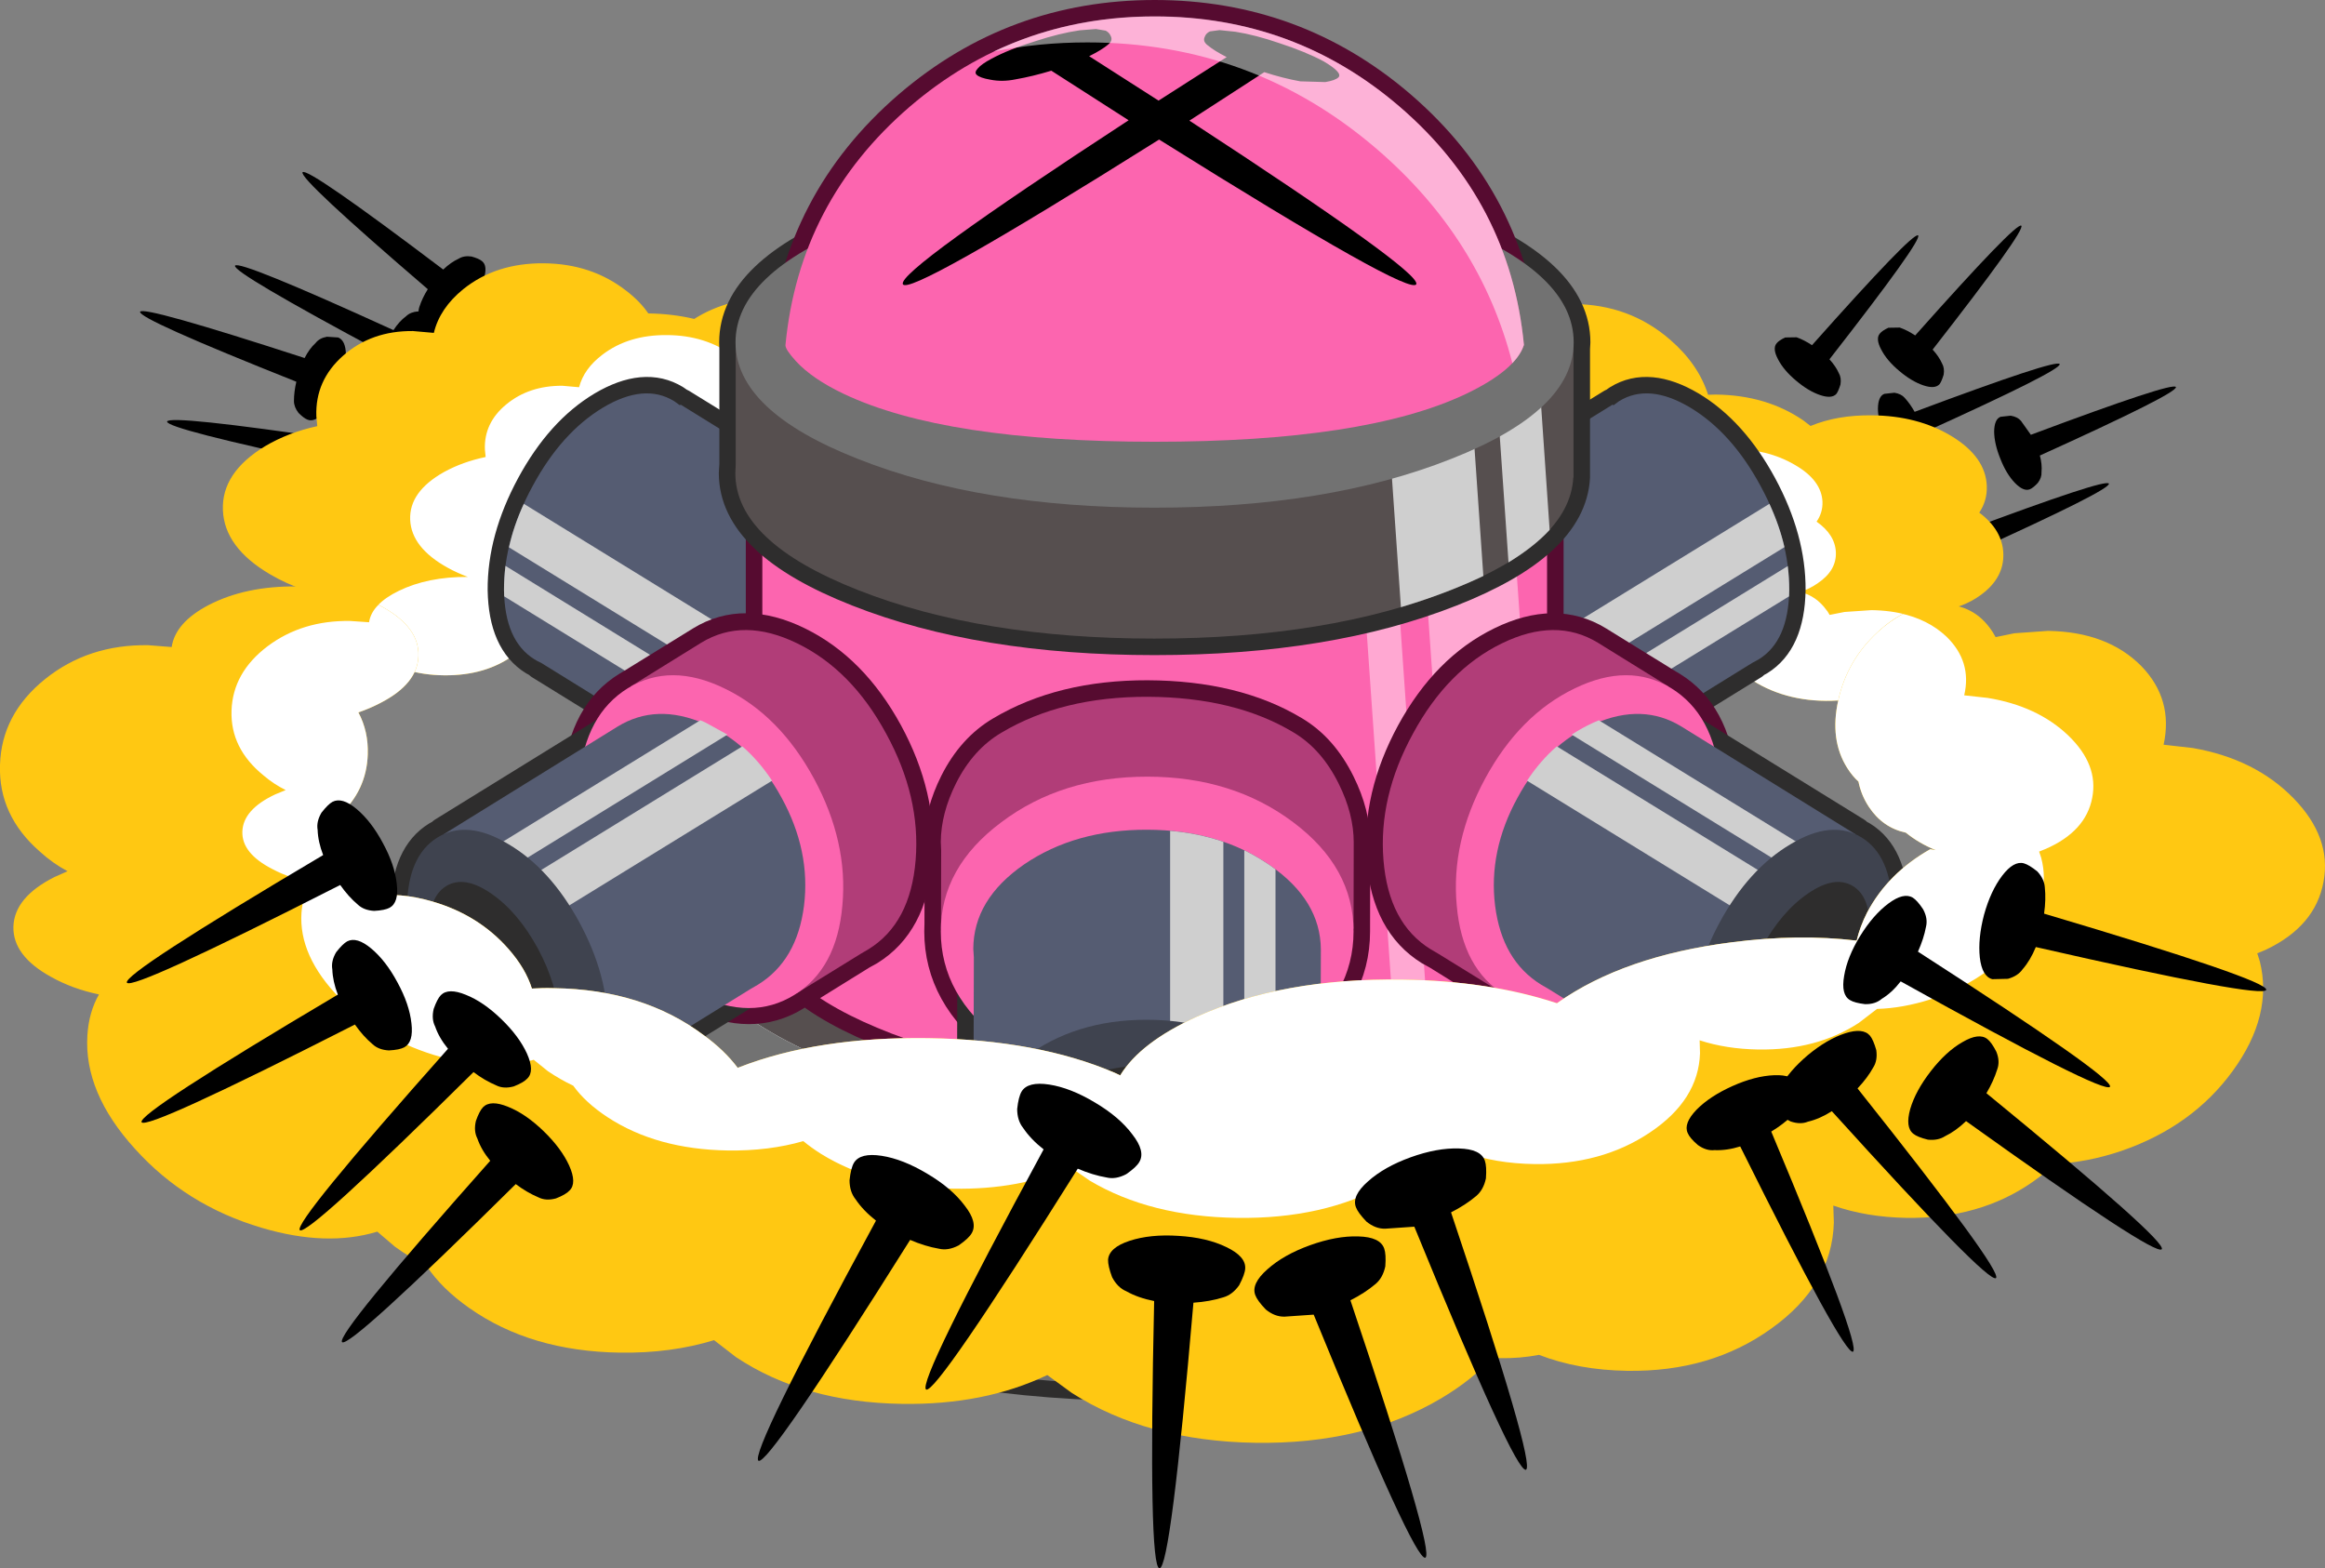 <?xml version="1.0" encoding="UTF-8" standalone="no"?>
<svg xmlns:xlink="http://www.w3.org/1999/xlink" height="427.1px" width="633.15px" xmlns="http://www.w3.org/2000/svg">
  <rect width="100%" height="100%" fill="#808080" stroke="none"/>
  <g transform="matrix(1.0, 0.0, 0.0, 1.0, 313.5, 190.75)">
    <path d="M-219.4 -75.7 Q-218.6 -77.1 -216.65 -77.85 L-213.55 -78.2 Q-211.55 -77.75 -210.75 -74.05 -210.05 -70.35 -210.95 -65.5 -211.9 -60.65 -213.9 -57.45 -215.95 -54.3 -218.05 -54.65 -219.1 -54.9 -220.8 -56.15 -222.3 -57.45 -222.55 -59.1 -223.0 -61.55 -222.85 -64.35 -268.2 -74.0 -268.0 -75.95 -267.5 -77.85 -221.7 -71.1 -220.85 -73.8 -219.4 -75.7" fill="#000000" fill-rule="evenodd" stroke="none"/>
    <path d="M187.25 -89.15 Q188.0 -87.85 187.7 -86.05 187.15 -84.25 186.6 -83.5 185.35 -82.1 182.2 -83.15 178.95 -84.25 175.6 -87.1 172.25 -89.9 170.7 -92.9 169.1 -95.9 170.35 -97.3 170.95 -98.05 172.65 -98.85 L175.75 -98.9 Q177.85 -98.15 179.95 -96.75 207.4 -127.6 208.85 -126.65 210.05 -125.4 184.7 -92.9 186.4 -91.05 187.25 -89.15" fill="#000000" fill-rule="evenodd" stroke="none"/>
    <path d="M215.35 -91.8 Q216.1 -90.5 215.8 -88.7 215.25 -86.9 214.7 -86.15 213.45 -84.75 210.3 -85.8 207.05 -86.9 203.7 -89.75 200.35 -92.55 198.8 -95.55 197.2 -98.55 198.45 -99.95 199.05 -100.7 200.75 -101.5 L203.85 -101.55 Q205.95 -100.8 208.05 -99.4 235.5 -130.25 236.95 -129.3 238.15 -128.05 212.8 -95.55 214.5 -93.7 215.35 -91.8" fill="#000000" fill-rule="evenodd" stroke="none"/>
    <path d="M210.8 -68.45 Q210.9 -66.95 209.8 -65.5 208.5 -64.1 207.6 -63.75 205.9 -63.1 203.55 -65.5 201.2 -67.95 199.6 -72.05 197.95 -76.1 197.9 -79.45 197.95 -82.85 199.65 -83.5 L202.4 -83.8 Q204.25 -83.5 205.2 -82.4 206.7 -80.75 207.9 -78.6 246.65 -93.1 247.4 -91.6 247.9 -89.95 210.35 -72.95 211.0 -70.55 210.8 -68.45" fill="#000000" fill-rule="evenodd" stroke="none"/>
    <path d="M224.2 -35.9 Q224.3 -34.4 223.2 -32.95 221.9 -31.55 221.0 -31.2 219.3 -30.55 216.95 -32.95 214.6 -35.4 213.0 -39.5 211.35 -43.55 211.3 -46.9 211.35 -50.3 213.05 -50.95 L215.8 -51.25 Q217.65 -50.95 218.6 -49.85 220.1 -48.2 221.3 -46.05 260.05 -60.55 260.8 -59.05 261.3 -57.4 223.75 -40.4 224.4 -38.0 224.2 -35.9" fill="#000000" fill-rule="evenodd" stroke="none"/>
    <path d="M242.45 -62.2 Q242.55 -60.7 241.45 -59.25 240.15 -57.85 239.25 -57.5 237.55 -56.85 235.2 -59.25 232.85 -61.7 231.25 -65.8 229.6 -69.85 229.55 -73.2 229.6 -76.6 231.3 -77.25 L234.05 -77.55 Q235.9 -77.25 236.85 -76.15 L239.55 -72.35 Q278.3 -86.85 279.05 -85.35 279.55 -83.7 242.0 -66.7 242.65 -64.3 242.45 -62.2" fill="#000000" fill-rule="evenodd" stroke="none"/>
    <path d="M-227.55 -97.35 Q-226.5 -98.7 -224.45 -99.05 L-221.4 -98.85 Q-219.4 -98.05 -219.3 -94.3 -219.2 -90.55 -220.9 -85.95 -222.6 -81.3 -225.2 -78.5 -227.75 -75.7 -229.7 -76.45 -230.7 -76.8 -232.2 -78.3 -233.45 -79.9 -233.45 -81.55 -233.45 -84.0 -232.8 -86.8 -275.9 -103.95 -275.35 -105.85 -274.55 -107.55 -230.55 -93.25 -229.25 -95.8 -227.55 -97.35" fill="#000000" fill-rule="evenodd" stroke="none"/>
    <path d="M-202.9 -104.65 Q-201.7 -105.8 -199.65 -105.95 L-196.6 -105.4 Q-194.75 -104.45 -195.05 -100.7 -195.4 -96.9 -197.65 -92.5 -199.85 -88.1 -202.7 -85.6 -205.55 -83.15 -207.4 -84.1 -208.35 -84.55 -209.7 -86.2 -210.75 -87.95 -210.5 -89.6 -210.25 -92.05 -209.3 -94.7 -250.2 -116.6 -249.5 -118.4 -248.45 -120.05 -206.35 -100.85 -204.8 -103.25 -202.9 -104.65" fill="#000000" fill-rule="evenodd" stroke="none"/>
    <path d="M-188.6 -120.3 Q-187.15 -121.2 -185.1 -120.9 -183.1 -120.35 -182.25 -119.65 -180.6 -118.35 -181.8 -114.7 -182.95 -111.1 -186.05 -107.35 -189.15 -103.55 -192.45 -101.7 -195.8 -99.85 -197.4 -101.2 -198.25 -101.9 -199.15 -103.75 -199.85 -105.7 -199.25 -107.3 -198.5 -109.6 -197.0 -112.0 -232.2 -142.2 -231.1 -143.85 -229.7 -145.25 -192.8 -117.35 -190.7 -119.35 -188.6 -120.3" fill="#000000" fill-rule="evenodd" stroke="none"/>
    <path d="M115.0 -107.95 Q130.25 -107.85 141.3 -98.25 149.0 -91.6 151.65 -83.25 L153.75 -83.3 Q167.55 -83.15 177.6 -76.25 L179.55 -74.75 Q186.8 -77.75 196.2 -77.65 208.8 -77.55 218.0 -71.95 227.25 -66.3 227.55 -58.4 227.7 -54.45 225.5 -51.15 231.8 -46.45 232.05 -40.05 232.3 -33.4 225.95 -28.75 221.0 -25.1 214.15 -24.35 L214.2 -23.7 Q214.55 -13.7 205.7 -6.75 196.75 0.2 183.75 0.1 170.75 0.0 161.3 -7.15 151.85 -14.2 151.5 -24.2 151.2 -31.0 155.2 -36.45 141.6 -36.6 131.65 -43.5 L129.95 -44.7 Q124.15 -42.95 117.5 -43.0 102.3 -43.15 91.15 -52.8 80.1 -62.35 79.55 -75.75 79.05 -89.2 89.35 -98.7 99.8 -108.1 115.0 -107.95 M-187.35 -112.0 Q-178.45 -119.15 -165.45 -119.05 -152.45 -118.95 -143.0 -111.6 -139.25 -108.75 -136.95 -105.4 -130.3 -105.3 -124.45 -103.9 -115.0 -109.9 -101.55 -109.8 -87.5 -109.7 -77.35 -103.0 -67.2 -96.35 -66.85 -87.05 -66.45 -77.8 -76.1 -71.3 -85.75 -64.85 -99.8 -64.95 L-105.85 -65.35 -109.1 -62.95 Q-112.4 -60.7 -116.1 -59.2 L-116.05 -58.05 Q-115.55 -45.45 -127.45 -36.6 -139.25 -27.8 -156.55 -27.95 L-166.25 -28.8 -166.0 -26.4 Q-165.7 -18.2 -173.45 -12.45 -181.2 -6.75 -192.5 -6.85 -203.8 -6.95 -211.95 -12.8 -220.15 -18.65 -220.45 -26.85 L-220.45 -27.65 Q-231.35 -29.3 -239.95 -34.35 -252.4 -41.65 -252.8 -51.85 -253.2 -62.05 -241.3 -69.25 -234.95 -73.0 -227.1 -74.7 L-227.35 -77.4 Q-227.7 -87.15 -220.05 -93.9 -212.35 -100.7 -201.05 -100.6 L-195.35 -100.1 Q-193.75 -106.8 -187.35 -112.0" fill="#ffc812" fill-rule="evenodd" stroke="none"/>
    <path d="M157.7 -68.55 Q167.85 -68.5 175.2 -64.2 182.55 -60.0 182.8 -54.1 182.9 -51.15 181.2 -48.7 186.25 -45.15 186.45 -40.35 186.65 -35.4 181.55 -31.95 179.35 -30.4 176.75 -29.55 181.15 -28.45 183.9 -24.6 L184.15 -24.3 184.75 -23.3 188.8 -24.1 196.15 -24.6 Q206.95 -24.45 213.95 -19.5 212.65 -12.2 205.7 -6.75 196.75 0.2 183.75 0.1 170.75 0.0 161.3 -7.15 151.85 -14.2 151.5 -24.2 151.2 -31.0 155.2 -36.45 141.6 -36.6 131.65 -43.5 L129.95 -44.7 Q124.15 -42.95 117.5 -43.0 102.3 -43.15 91.15 -52.8 80.1 -62.35 79.55 -75.75 79.25 -83.4 82.5 -89.8 87.2 -91.2 92.7 -91.15 104.9 -91.05 113.8 -83.9 119.9 -78.95 122.1 -72.7 L123.7 -72.75 Q134.75 -72.65 142.85 -67.45 L144.45 -66.35 Q150.2 -68.6 157.7 -68.55 M-175.6 -80.65 Q-169.4 -85.75 -160.35 -85.7 L-155.8 -85.3 Q-154.5 -90.35 -149.4 -94.2 -142.3 -99.6 -131.85 -99.5 -121.45 -99.45 -113.85 -93.9 -110.9 -91.8 -109.1 -89.3 -103.75 -89.25 -99.1 -88.2 -91.5 -92.65 -80.75 -92.55 -73.35 -92.5 -67.3 -90.3 -66.9 -88.75 -66.85 -87.05 -66.45 -77.8 -76.1 -71.3 -85.75 -64.85 -99.8 -64.95 L-105.85 -65.35 -109.1 -62.95 Q-112.4 -60.7 -116.1 -59.2 L-116.05 -58.05 Q-115.55 -45.45 -127.45 -36.6 -139.25 -27.8 -156.55 -27.95 L-166.25 -28.8 -166.0 -26.4 Q-165.7 -18.2 -173.45 -12.45 -181.2 -6.75 -192.5 -6.85 -203.8 -6.95 -211.95 -12.8 -217.4 -16.7 -219.35 -21.65 L-218.15 -21.65 -213.0 -21.3 Q-212.2 -26.3 -204.9 -29.85 -197.0 -33.7 -186.1 -33.65 -188.95 -34.7 -191.5 -36.1 -201.5 -41.6 -201.8 -49.25 -202.1 -56.85 -192.6 -62.2 -187.5 -65.0 -181.25 -66.3 L-181.45 -68.3 Q-181.75 -75.6 -175.6 -80.65" fill="#ffffff" fill-rule="evenodd" stroke="none"/>
    <path d="M-167.9 -11.25 Q-175.95 -16.2 -176.2 -30.05 -176.3 -43.85 -168.45 -58.4 -160.55 -73.0 -149.25 -79.75 -137.9 -86.45 -129.85 -81.5 L-128.2 -80.35 -128.15 -80.45 -82.45 -52.25 -80.55 -51.15 Q-69.95 -44.6 -68.05 -29.7 -66.2 -14.7 -74.1 -0.25 -82.05 14.35 -95.25 19.95 -108.2 25.5 -118.8 19.15 L-166.25 -10.15 -166.15 -10.3 -167.9 -11.25" fill="#ffffff" fill-rule="evenodd" stroke="none"/>
    <path d="M-167.9 -11.25 Q-175.95 -16.2 -176.2 -30.05 -176.3 -43.85 -168.45 -58.4 -160.55 -73.0 -149.25 -79.75 -137.9 -86.45 -129.85 -81.5 L-128.2 -80.35 -128.15 -80.45 -82.45 -52.25 -80.55 -51.15 Q-69.95 -44.6 -68.05 -29.7 -66.2 -14.7 -74.1 -0.25 -82.05 14.35 -95.25 19.95 -108.2 25.5 -118.8 19.15 L-166.25 -10.15 -166.15 -10.3 -167.9 -11.25 Z" fill="none" stroke="#2e2d2d" stroke-linecap="round" stroke-linejoin="round" stroke-width="9.0"/>
    <path d="M-149.3 -79.75 Q-138.0 -86.5 -129.9 -81.5 L-128.3 -80.35 -128.2 -80.6 -82.6 -52.4 -80.7 -51.3 Q-70.05 -44.75 -68.15 -29.8 -66.3 -14.9 -74.25 -0.4 -82.15 14.2 -95.3 19.8 -108.35 25.45 -118.9 19.0 L-166.15 -10.25 Q-167.1 -10.65 -167.95 -11.2 -176.05 -16.2 -176.25 -30.05 -176.35 -43.85 -168.45 -58.4 -160.6 -72.95 -149.3 -79.75" fill="#555c72" fill-rule="evenodd" stroke="none"/>
    <path d="M-176.25 -30.05 Q-176.25 -33.3 -175.85 -36.65 L-92.25 14.8 Q-96.2 16.05 -100.75 16.6 L-102.8 16.8 -176.2 -28.35 -176.25 -30.05 M-170.85 -53.55 L-77.0 4.2 -78.55 6.4 Q-82.05 10.15 -86.75 12.5 L-174.9 -41.7 Q-173.6 -47.6 -170.85 -53.55" fill="#cfcfcf" fill-rule="evenodd" stroke="none"/>
    <path d="M165.4 -11.25 Q173.45 -16.2 173.7 -30.05 173.8 -43.85 165.95 -58.4 158.05 -73.0 146.75 -79.75 135.4 -86.45 127.35 -81.5 L125.7 -80.35 125.65 -80.45 79.95 -52.25 78.05 -51.15 Q67.45 -44.6 65.55 -29.7 63.7 -14.7 71.6 -0.25 79.55 14.35 92.75 19.95 105.7 25.5 116.3 19.15 L163.75 -10.15 163.65 -10.3 165.4 -11.25" fill="#ffffff" fill-rule="evenodd" stroke="none"/>
    <path d="M165.4 -11.25 Q173.45 -16.2 173.7 -30.05 173.8 -43.85 165.95 -58.4 158.05 -73.0 146.75 -79.75 135.4 -86.45 127.35 -81.5 L125.7 -80.35 125.65 -80.45 79.95 -52.25 78.05 -51.15 Q67.45 -44.6 65.55 -29.7 63.7 -14.7 71.6 -0.25 79.55 14.35 92.75 19.95 105.7 25.5 116.3 19.15 L163.75 -10.15 163.65 -10.3 165.4 -11.25 Z" fill="none" stroke="#2e2d2d" stroke-linecap="round" stroke-linejoin="round" stroke-width="9.0"/>
    <path d="M125.7 -80.6 L125.85 -80.35 127.4 -81.5 Q135.5 -86.5 146.8 -79.75 158.1 -72.95 165.95 -58.4 173.85 -43.85 173.75 -30.05 173.55 -16.2 165.45 -11.2 L163.7 -10.25 116.4 19.0 Q105.85 25.45 92.8 19.8 79.65 14.2 71.75 -0.4 63.8 -14.9 65.65 -29.8 67.55 -44.75 78.2 -51.3 L80.1 -52.4 125.7 -80.6" fill="#555c72" fill-rule="evenodd" stroke="none"/>
    <path d="M168.35 -53.55 Q171.1 -47.6 172.45 -41.75 L84.15 12.55 Q79.45 10.1 76.0 6.25 L74.5 4.15 168.35 -53.55 M173.75 -30.05 L173.7 -28.35 99.95 16.95 97.95 16.75 Q93.5 16.15 89.55 14.9 L173.35 -36.6 Q173.75 -33.3 173.75 -30.05" fill="#cfcfcf" fill-rule="evenodd" stroke="none"/>
    <path d="M132.65 51.2 L132.8 53.9 139.3 131.5 Q139.95 153.5 101.05 169.45 60.15 186.35 0.9 186.35 -58.35 186.35 -99.25 169.45 -139.4 153.0 -137.4 130.15 L-137.05 127.3 -130.75 52.75 -130.65 51.2 Q-128.6 26.6 -89.65 9.65 -51.55 -6.85 1.0 -6.85 53.45 -6.85 91.6 9.65 130.55 26.6 132.65 51.2" fill="#ffffff" fill-rule="evenodd" stroke="none"/>
    <path d="M132.65 51.2 L132.8 53.9 139.3 131.5 Q139.95 153.5 101.05 169.45 60.15 186.35 0.9 186.35 -58.35 186.35 -99.25 169.45 -139.4 153.0 -137.4 130.15 L-137.05 127.3 -130.75 52.75 -130.65 51.2 Q-128.6 26.6 -89.65 9.65 -51.55 -6.85 1.0 -6.85 53.45 -6.85 91.6 9.65 130.55 26.6 132.65 51.2 Z" fill="none" stroke="#2e2d2d" stroke-linecap="round" stroke-linejoin="round" stroke-width="9.0"/>
    <path d="M-130.75 52.75 L-130.65 51.2 Q-128.55 26.6 -89.6 9.65 -51.5 -6.85 1.0 -6.85 53.45 -6.85 91.65 9.65 130.6 26.6 132.65 51.2 L132.8 53.9 Q132.75 77.6 96.7 95.0 57.7 113.9 1.0 113.9 -55.75 113.9 -94.7 95.0 -131.65 77.2 -130.75 52.75" fill="#564f4f" fill-rule="evenodd" stroke="none"/>
    <path d="M132.8 53.9 L139.35 131.5 139.3 131.5 Q140.0 153.5 101.0 169.5 60.15 186.3 0.9 186.3 -58.35 186.3 -99.2 169.5 -139.35 153.0 -137.4 130.15 L-137.05 127.35 -130.75 52.75 Q-131.65 77.2 -94.7 95.0 -55.75 113.9 1.0 113.9 57.7 113.9 96.7 95.0 132.75 77.6 132.8 53.9" fill="#727272" fill-rule="evenodd" stroke="none"/>
    <path d="M107.8 58.35 Q106.9 76.35 76.5 89.1 45.2 102.3 0.9 102.3 -43.35 102.3 -74.7 89.1 -106.05 75.95 -106.05 57.25 L-105.9 54.9 -105.9 -66.45 107.8 -66.45 107.8 58.35" fill="#ffffff" fill-rule="evenodd" stroke="none"/>
    <path d="M107.8 58.35 Q106.9 76.35 76.5 89.1 45.2 102.3 0.9 102.3 -43.35 102.3 -74.7 89.1 -106.05 75.95 -106.05 57.25 L-105.9 54.9 -105.9 -66.45 107.8 -66.45 107.8 58.35 Z" fill="none" stroke="#560b30" stroke-linecap="round" stroke-linejoin="round" stroke-width="9.0"/>
    <path d="M107.8 58.35 Q106.9 76.35 76.5 89.1 45.2 102.3 0.9 102.3 -43.35 102.3 -74.7 89.1 -106.05 75.95 -106.05 57.25 L-105.9 54.9 -105.9 -66.45 107.8 -66.45 107.8 58.35" fill="#fc65af" fill-rule="evenodd" stroke="none"/>
    <path d="M64.65 -66.45 L75.5 89.45 66.45 92.85 55.35 -66.45 64.65 -66.45 M97.3 -66.45 L106.5 64.75 Q102.05 76.7 83.05 86.1 L72.4 -66.45 97.3 -66.45" fill="#ffa8d2" fill-rule="evenodd" stroke="none"/>
    <path d="M115.0 -95.8 L115.0 -60.8 Q114.0 -42.8 81.55 -30.05 48.15 -16.85 0.9 -16.85 -46.35 -16.85 -79.8 -30.05 -113.25 -43.2 -113.25 -61.9 L-113.1 -64.3 -113.1 -95.8 -113.15 -97.55 Q-113.15 -116.25 -79.75 -129.45 -46.3 -142.6 0.95 -142.6 48.2 -142.6 81.65 -129.45 115.1 -116.25 115.1 -97.55 L115.0 -95.8" fill="#ffffff" fill-rule="evenodd" stroke="none"/>
    <path d="M115.0 -95.8 L115.0 -60.8 Q114.0 -42.8 81.55 -30.05 48.15 -16.85 0.9 -16.85 -46.35 -16.85 -79.8 -30.05 -113.25 -43.2 -113.25 -61.9 L-113.1 -64.3 -113.1 -95.8 -113.15 -97.55 Q-113.15 -116.25 -79.75 -129.45 -46.3 -142.6 0.95 -142.6 48.2 -142.6 81.65 -129.45 115.1 -116.25 115.1 -97.55 L115.0 -95.8 Z" fill="none" stroke="#2e2d2d" stroke-linecap="round" stroke-linejoin="round" stroke-width="9.0"/>
    <path d="M114.95 -60.75 Q114.0 -42.8 81.55 -30.05 48.15 -16.85 0.85 -16.85 -46.35 -16.85 -79.8 -30.05 -113.25 -43.2 -113.25 -61.9 L-113.15 -64.25 -113.15 -97.4 115.0 -97.4 115.0 -60.75 114.95 -60.75" fill="#564f4f" fill-rule="evenodd" stroke="none"/>
    <path d="M105.0 -97.45 L108.5 -46.45 Q104.25 -41.85 97.3 -37.6 L93.15 -97.45 105.0 -97.45 M68.0 -25.4 L63.0 -97.45 86.05 -97.45 90.45 -33.9 Q86.35 -31.95 81.55 -30.05 75.05 -27.5 68.0 -25.4" fill="#cfcfcf" fill-rule="evenodd" stroke="none"/>
    <path d="M101.5 -96.8 Q99.25 -89.95 85.65 -83.45 58.2 -70.45 0.95 -70.45 -56.25 -70.45 -83.75 -83.5 -92.35 -87.6 -96.8 -92.45 -99.7 -95.65 -99.6 -96.8 -95.85 -135.8 -65.75 -161.7 -37.1 -186.25 0.95 -186.25 39.05 -186.25 67.65 -161.7 97.75 -135.8 101.5 -96.8" fill="#ffffff" fill-rule="evenodd" stroke="none"/>
    <path d="M101.5 -96.8 Q97.75 -135.8 67.65 -161.7 39.05 -186.25 0.95 -186.25 -37.1 -186.25 -65.75 -161.7 -95.85 -135.8 -99.6 -96.8 -99.7 -95.65 -96.8 -92.45 -92.35 -87.6 -83.75 -83.5 -56.25 -70.45 0.95 -70.45 58.2 -70.45 85.65 -83.45 99.25 -89.95 101.5 -96.8 Z" fill="none" stroke="#560b30" stroke-linecap="round" stroke-linejoin="round" stroke-width="9.0"/>
    <path d="M115.05 -97.55 Q115.05 -78.85 81.6 -65.75 48.15 -52.5 0.9 -52.5 -46.35 -52.5 -79.8 -65.75 -113.2 -78.85 -113.2 -97.55 -113.2 -116.25 -79.8 -129.5 -46.35 -142.6 0.9 -142.6 48.15 -142.6 81.6 -129.5 115.05 -116.25 115.05 -97.55" fill="#727272" fill-rule="evenodd" stroke="none"/>
    <path d="M101.5 -96.8 Q99.25 -89.95 85.65 -83.45 58.2 -70.45 0.95 -70.45 -56.25 -70.45 -83.75 -83.5 -92.35 -87.6 -96.8 -92.45 -99.7 -95.65 -99.6 -96.8 -95.85 -135.8 -65.75 -161.7 -37.1 -186.25 0.95 -186.25 39.05 -186.25 67.65 -161.7 97.75 -135.8 101.5 -96.8" fill="#fc65af" fill-rule="evenodd" stroke="none"/>
    <path d="M55.15 38.65 L55.1 62.15 55.1 62.9 Q55.1 80.35 38.65 92.75 22.15 105.05 -1.1 105.05 -24.35 105.05 -40.8 92.75 -57.3 80.35 -57.3 62.9 L-57.25 60.95 -57.2 40.85 -57.3 38.5 Q-57.25 30.75 -53.15 22.55 -48.5 13.3 -40.75 8.75 -24.3 -1.05 -1.0 -1.0 22.8 -0.9 38.75 8.7 46.4 13.25 51.05 22.65 55.15 30.9 55.15 38.65" fill="#ffffff" fill-rule="evenodd" stroke="none"/>
    <path d="M55.15 38.65 L55.1 62.15 55.1 62.9 Q55.1 80.35 38.65 92.75 22.15 105.05 -1.1 105.05 -24.35 105.05 -40.8 92.75 -57.3 80.35 -57.3 62.9 L-57.25 60.95 -57.2 40.85 -57.3 38.5 Q-57.25 30.75 -53.15 22.55 -48.5 13.3 -40.75 8.75 -24.3 -1.05 -1.0 -1.0 22.8 -0.9 38.75 8.7 46.4 13.25 51.05 22.65 55.15 30.9 55.15 38.65 Z" fill="none" stroke="#560b30" stroke-linecap="round" stroke-linejoin="round" stroke-width="9.0"/>
    <path d="M-57.3 38.5 Q-57.25 30.75 -53.15 22.55 -48.5 13.3 -40.75 8.75 -24.3 -1.05 -1.0 -1.0 22.8 -0.9 38.75 8.7 46.4 13.25 51.05 22.65 55.15 30.9 55.15 38.65 L55.1 62.15 -57.25 62.15 -57.2 40.85 -57.3 38.5" fill="#b13d78" fill-rule="evenodd" stroke="none"/>
    <path d="M46.2 67.8 L46.05 128.1 45.4 128.1 Q43.15 139.1 32.15 147.45 18.3 157.75 -1.3 157.75 -20.85 157.75 -34.65 147.45 -45.75 139.1 -48.0 128.1 L-48.45 128.1 -48.45 124.9 -48.55 122.35 -48.4 119.75 -48.3 69.95 -48.45 67.65 Q-48.4 54.15 -34.55 44.6 -20.65 35.15 -1.1 35.2 18.5 35.25 32.35 44.9 46.1 54.4 46.2 67.8" fill="#ffffff" fill-rule="evenodd" stroke="none"/>
    <path d="M46.2 67.8 L46.05 128.1 45.4 128.1 Q43.15 139.1 32.15 147.45 18.3 157.75 -1.3 157.75 -20.85 157.75 -34.65 147.45 -45.75 139.1 -48.0 128.1 L-48.45 128.1 -48.45 124.9 -48.55 122.35 -48.4 119.75 -48.3 69.95 -48.45 67.65 Q-48.4 54.15 -34.55 44.6 -20.65 35.15 -1.1 35.2 18.5 35.25 32.35 44.9 46.1 54.4 46.2 67.8 Z" fill="none" stroke="#2e2d2d" stroke-linecap="round" stroke-linejoin="round" stroke-width="9.0"/>
    <path d="M38.65 92.75 Q22.15 105.05 -1.1 105.05 -24.35 105.05 -40.8 92.75 -57.3 80.35 -57.3 62.9 -57.3 45.45 -40.8 33.15 -24.35 20.75 -1.1 20.75 22.15 20.75 38.65 33.15 55.1 45.45 55.1 62.9 55.1 80.35 38.65 92.75" fill="#fc65af" fill-rule="evenodd" stroke="none"/>
    <path d="M32.35 44.9 Q46.1 54.4 46.2 67.8 L46.05 128.1 -48.45 128.1 -48.3 69.95 -48.45 67.65 Q-48.4 54.15 -34.55 44.6 -20.65 35.15 -1.1 35.2 18.5 35.25 32.35 44.9" fill="#555c72" fill-rule="evenodd" stroke="none"/>
    <path d="M33.85 46.0 L33.85 121.7 25.35 121.7 25.35 40.8 Q29.0 42.6 32.35 44.9 L33.85 46.0 M19.65 38.5 L19.65 122.2 5.15 122.2 5.15 35.5 Q12.9 36.15 19.65 38.5" fill="#cfcfcf" fill-rule="evenodd" stroke="none"/>
    <path d="M-34.65 147.45 Q-48.55 137.0 -48.55 122.35 -48.55 107.7 -34.65 97.4 -20.85 86.95 -1.3 86.95 18.3 86.95 32.15 97.4 45.95 107.7 45.95 122.35 45.95 137.0 32.15 147.45 18.3 157.75 -1.3 157.75 -20.85 157.75 -34.65 147.45" fill="#3f434f" fill-rule="evenodd" stroke="none"/>
    <path d="M-25.3 141.65 Q-35.3 134.35 -35.3 124.1 -35.3 113.9 -25.3 106.7 -15.3 99.4 -1.15 99.4 13.0 99.4 23.0 106.7 33.0 113.9 33.0 124.1 33.0 134.35 23.0 141.65 13.0 148.85 -1.15 148.85 -15.3 148.85 -25.3 141.65" fill="#2e2d2d" fill-rule="evenodd" stroke="none"/>
    <path d="M96.7 95.0 L99.35 93.7 104.5 168.0 101.0 169.5 Q91.95 173.2 82.0 176.15 L76.9 103.0 Q87.3 99.5 96.7 95.0 M106.15 89.95 Q112.55 86.2 117.45 82.1 L122.75 158.1 Q117.8 161.55 111.4 164.75 L106.15 89.95" fill="#cfcfcf" fill-rule="evenodd" stroke="none"/>
    <path d="M140.3 -4.2 L141.55 -3.45 Q153.15 3.65 154.8 20.95 156.3 38.2 146.95 55.5 137.55 72.8 122.75 80.05 107.85 87.2 96.25 80.1 L95.6 79.6 95.55 79.65 78.05 68.8 76.05 67.7 Q64.55 60.6 63.15 43.4 61.8 26.2 71.2 8.9 80.65 -8.4 95.4 -15.6 110.1 -22.8 121.5 -15.8 L140.3 -4.2" fill="#ffffff" fill-rule="evenodd" stroke="none"/>
    <path d="M140.3 -4.2 L141.55 -3.45 Q153.15 3.65 154.8 20.95 156.3 38.2 146.95 55.5 137.55 72.8 122.75 80.05 107.85 87.2 96.25 80.1 L95.6 79.6 95.55 79.65 78.05 68.8 76.05 67.7 Q64.55 60.6 63.15 43.4 61.8 26.2 71.2 8.9 80.65 -8.4 95.4 -15.6 110.1 -22.8 121.5 -15.8 L140.3 -4.2 Z" fill="none" stroke="#560b30" stroke-linecap="round" stroke-linejoin="round" stroke-width="9.0"/>
    <path d="M76.1 67.75 Q64.65 60.7 63.25 43.45 61.85 26.25 71.3 9.0 80.7 -8.35 95.5 -15.55 110.15 -22.7 121.6 -15.75 L140.9 -3.8 95.65 79.75 78.15 68.95 76.1 67.75" fill="#b13d78" fill-rule="evenodd" stroke="none"/>
    <path d="M193.4 37.35 Q201.45 42.3 201.7 56.15 201.8 69.95 193.95 84.5 186.05 99.1 174.75 105.85 163.4 112.55 155.35 107.6 L153.7 106.45 153.65 106.55 107.95 78.35 106.05 77.25 Q95.45 70.7 93.55 55.8 91.7 40.8 99.6 26.35 107.55 11.75 120.75 6.15 133.7 0.6 144.3 6.95 L191.75 36.25 191.65 36.4 193.4 37.35" fill="#ffffff" fill-rule="evenodd" stroke="none"/>
    <path d="M193.4 37.35 Q201.45 42.3 201.7 56.15 201.8 69.95 193.95 84.5 186.05 99.1 174.75 105.85 163.4 112.55 155.35 107.6 L153.7 106.45 153.65 106.55 107.95 78.35 106.05 77.25 Q95.45 70.7 93.55 55.8 91.7 40.8 99.6 26.35 107.55 11.75 120.75 6.15 133.7 0.6 144.3 6.95 L191.75 36.25 191.65 36.4 193.4 37.35 Z" fill="none" stroke="#2e2d2d" stroke-linecap="round" stroke-linejoin="round" stroke-width="9.0"/>
    <path d="M96.3 80.2 Q84.7 73.1 83.2 55.8 81.6 38.55 90.95 21.25 100.35 3.95 115.25 -3.25 130.0 -10.45 141.6 -3.35 153.2 3.8 154.85 21.1 156.35 38.35 146.95 55.65 137.6 72.95 122.8 80.15 107.9 87.35 96.3 80.2" fill="#fc65af" fill-rule="evenodd" stroke="none"/>
    <path d="M106.2 77.4 Q95.55 70.85 93.65 55.9 91.8 41.0 99.75 26.5 107.65 11.9 120.8 6.3 133.85 0.65 144.4 7.1 L191.8 36.45 153.7 106.7 108.1 78.5 106.2 77.4" fill="#555c72" fill-rule="evenodd" stroke="none"/>
    <path d="M167.15 61.7 L102.35 21.85 Q105.95 16.4 110.45 12.5 L173.0 50.95 167.15 61.7 M174.95 46.5 L114.5 9.3 Q117.4 7.4 120.5 6.0 L121.9 5.4 178.4 40.15 174.95 46.5" fill="#cfcfcf" fill-rule="evenodd" stroke="none"/>
    <path d="M174.8 105.85 Q163.5 112.6 155.4 107.6 147.3 102.65 147.15 88.85 146.95 75.0 154.8 60.45 162.7 45.9 174.1 39.15 185.35 32.35 193.45 37.3 201.55 42.3 201.75 56.15 201.85 69.95 193.95 84.5 186.1 99.05 174.8 105.85" fill="#3f434f" fill-rule="evenodd" stroke="none"/>
    <path d="M177.05 97.0 Q169.75 101.95 164.85 98.95 159.95 95.95 160.4 86.7 160.75 77.55 166.15 67.5 171.6 57.5 178.95 52.5 186.2 47.55 191.1 50.55 196.0 53.55 195.6 62.8 195.2 72.0 189.75 82.0 184.35 92.05 177.05 97.0" fill="#2e2d2d" fill-rule="evenodd" stroke="none"/>
    <path d="M18.6 -182.55 L22.95 -182.1 Q28.35 -181.25 34.9 -179.0 42.1 -176.65 46.95 -174.05 49.5 -172.55 50.55 -171.45 51.6 -170.35 51.0 -169.7 50.15 -168.85 47.4 -168.4 L40.6 -168.6 Q35.85 -169.45 30.8 -171.1 L10.4 -157.9 Q73.1 -117.0 72.2 -113.4 71.0 -109.65 2.15 -152.75 -66.45 -109.65 -67.65 -113.4 -68.8 -117.1 -6.15 -158.0 L-27.2 -171.5 Q-32.3 -169.95 -36.9 -169.15 -40.5 -168.4 -43.8 -169.05 -46.7 -169.55 -47.55 -170.4 -48.25 -171.05 -47.15 -172.2 -46.2 -173.3 -43.6 -174.7 -38.8 -177.3 -31.5 -179.55 -24.95 -181.7 -19.45 -182.5 L-15.05 -182.85 -12.4 -182.4 Q-11.4 -181.9 -11.0 -180.9 -10.4 -179.65 -11.75 -178.6 -13.55 -177.1 -16.9 -175.45 L2.0 -163.35 20.55 -175.2 Q17.2 -176.9 15.4 -178.4 14.0 -179.45 14.55 -180.65 14.9 -181.7 16.0 -182.2 L18.6 -182.55" fill="#000000" fill-rule="evenodd" stroke="none"/>
    <path d="M-42.95 -176.7 Q-22.85 -186.3 0.95 -186.3 39.05 -186.3 67.65 -161.7 97.75 -135.8 101.5 -96.85 100.7 -94.3 98.35 -91.85 89.65 -125.9 61.45 -150.15 27.65 -179.2 -17.4 -179.2 -30.65 -179.2 -42.95 -176.7" fill="#ffffff" fill-opacity="0.498" fill-rule="evenodd" stroke="none"/>
    <path d="M-141.2 -4.2 L-142.45 -3.45 Q-154.05 3.65 -155.7 20.95 -157.2 38.2 -147.85 55.5 -138.45 72.8 -123.65 80.05 -108.75 87.2 -97.15 80.1 L-96.5 79.6 -96.45 79.65 -78.95 68.8 -76.95 67.7 Q-65.45 60.6 -64.05 43.4 -62.7 26.2 -72.1 8.9 -81.55 -8.4 -96.3 -15.6 -111.0 -22.8 -122.4 -15.8 L-141.2 -4.2" fill="#ffffff" fill-rule="evenodd" stroke="none"/>
    <path d="M-141.2 -4.2 L-142.45 -3.45 Q-154.05 3.65 -155.7 20.95 -157.2 38.2 -147.85 55.5 -138.45 72.8 -123.65 80.05 -108.75 87.2 -97.15 80.1 L-96.5 79.6 -96.45 79.65 -78.95 68.8 -76.95 67.7 Q-65.45 60.6 -64.05 43.4 -62.7 26.2 -72.1 8.9 -81.55 -8.4 -96.3 -15.6 -111.0 -22.8 -122.4 -15.8 L-141.2 -4.2 Z" fill="none" stroke="#560b30" stroke-linecap="round" stroke-linejoin="round" stroke-width="9.0"/>
    <path d="M-77.0 67.75 Q-65.55 60.7 -64.15 43.45 -62.75 26.25 -72.2 9.0 -81.6 -8.35 -96.4 -15.55 -111.05 -22.7 -122.5 -15.75 L-141.8 -3.8 -96.55 79.75 -79.05 68.95 -77.0 67.75" fill="#b13d78" fill-rule="evenodd" stroke="none"/>
    <path d="M-194.3 37.35 Q-202.35 42.3 -202.6 56.15 -202.7 69.95 -194.85 84.5 -186.95 99.1 -175.65 105.85 -164.3 112.55 -156.25 107.6 L-154.6 106.45 -154.55 106.55 -108.85 78.35 -106.95 77.25 Q-96.35 70.7 -94.45 55.8 -92.6 40.8 -100.5 26.35 -108.45 11.75 -121.65 6.15 -134.6 0.6 -145.2 6.95 L-192.65 36.25 -192.55 36.4 -194.3 37.35" fill="#ffffff" fill-rule="evenodd" stroke="none"/>
    <path d="M-194.3 37.35 Q-202.35 42.3 -202.6 56.15 -202.7 69.95 -194.85 84.5 -186.95 99.1 -175.65 105.85 -164.3 112.55 -156.25 107.6 L-154.6 106.45 -154.55 106.55 -108.85 78.35 -106.95 77.25 Q-96.35 70.7 -94.45 55.8 -92.6 40.8 -100.5 26.35 -108.45 11.75 -121.65 6.15 -134.6 0.6 -145.2 6.95 L-192.65 36.25 -192.55 36.4 -194.3 37.35 Z" fill="none" stroke="#2e2d2d" stroke-linecap="round" stroke-linejoin="round" stroke-width="9.0"/>
    <path d="M-97.2 80.2 Q-85.6 73.1 -84.1 55.8 -82.5 38.55 -91.85 21.25 -101.25 3.95 -116.15 -3.25 -130.9 -10.45 -142.5 -3.35 -154.1 3.8 -155.75 21.1 -157.25 38.35 -147.85 55.65 -138.5 72.95 -123.7 80.15 -108.8 87.35 -97.2 80.2" fill="#fc65af" fill-rule="evenodd" stroke="none"/>
    <path d="M-107.1 77.4 Q-96.45 70.85 -94.55 55.9 -92.7 41.0 -100.65 26.5 -108.55 11.9 -121.7 6.3 -134.75 0.65 -145.3 7.1 L-192.7 36.45 -154.6 106.7 -109.0 78.5 -107.1 77.4" fill="#555c72" fill-rule="evenodd" stroke="none"/>
    <path d="M-175.85 46.5 L-115.4 9.3 -121.4 6.0 Q-122.1 5.65 -122.8 5.4 L-179.3 40.15 -175.85 46.5 M-168.05 61.7 L-103.25 21.85 Q-106.85 16.4 -111.35 12.5 L-173.9 50.95 -168.05 61.7" fill="#cfcfcf" fill-rule="evenodd" stroke="none"/>
    <path d="M-175.7 105.85 Q-164.4 112.6 -156.3 107.6 -148.2 102.65 -148.05 88.85 -147.85 75.0 -155.7 60.45 -163.6 45.9 -175.0 39.15 -186.25 32.35 -194.35 37.3 -202.45 42.3 -202.65 56.15 -202.75 69.95 -194.85 84.5 -187.0 99.05 -175.7 105.85" fill="#3f434f" fill-rule="evenodd" stroke="none"/>
    <path d="M-177.95 97.0 Q-170.65 101.95 -165.75 98.95 -160.85 95.95 -161.3 86.7 -161.65 77.55 -167.05 67.5 -172.5 57.5 -179.85 52.5 -187.1 47.55 -192.0 50.55 -196.9 53.55 -196.5 62.8 -196.1 72.0 -190.65 82.0 -185.25 92.05 -177.95 97.0" fill="#2e2d2d" fill-rule="evenodd" stroke="none"/>
    <path d="M197.75 -18.55 Q205.95 -26.2 215.2 -26.2 224.1 -26.2 228.9 -19.0 L229.2 -18.55 229.95 -17.25 235.05 -18.3 244.2 -18.95 Q260.4 -18.7 269.65 -9.35 278.4 -0.3 275.7 12.05 L283.65 12.95 Q300.6 15.9 311.05 26.6 321.5 37.3 319.25 49.35 317.05 61.5 303.5 67.9 L301.2 68.85 301.9 71.05 Q305.55 85.7 294.55 100.85 283.55 116.0 264.25 122.65 254.8 125.85 246.05 126.15 243.4 128.8 239.9 131.2 225.5 141.2 205.6 140.9 194.75 140.7 185.75 137.55 L185.9 142.2 Q185.4 159.25 168.85 171.05 152.4 182.9 129.6 182.55 116.35 182.35 105.6 178.2 100.5 179.2 94.95 179.1 L92.7 179.1 Q87.5 184.95 78.95 190.05 57.75 202.6 28.35 202.15 -1.1 201.7 -21.65 188.55 L-28.3 183.7 Q-45.45 191.9 -67.9 191.55 -94.55 191.15 -113.1 178.8 L-119.05 174.2 Q-130.75 177.8 -144.65 177.6 -168.95 177.25 -185.7 165.45 -193.2 160.2 -197.3 154.05 -201.8 151.75 -205.95 148.75 L-210.75 144.65 Q-224.55 148.85 -242.25 143.6 -262.85 137.5 -276.7 122.15 -290.7 106.8 -289.7 91.15 -289.3 84.85 -286.55 80.05 -293.75 78.55 -299.55 75.3 -310.05 69.55 -309.85 61.6 -309.6 53.6 -298.7 48.1 L-295.1 46.5 Q-299.15 44.35 -302.65 41.15 -313.95 31.3 -313.5 17.55 -313.1 3.75 -301.25 -5.8 -289.45 -15.3 -273.15 -15.05 L-266.75 -14.55 Q-265.75 -21.25 -256.65 -26.0 -246.6 -31.2 -232.7 -31.05 -218.65 -30.8 -209.05 -25.3 -199.3 -19.8 -199.55 -12.15 -199.75 -4.55 -209.85 0.65 -212.7 2.15 -215.9 3.25 -213.15 8.4 -213.35 14.65 -213.65 24.55 -221.2 31.4 -223.25 33.3 -225.45 34.6 -224.1 38.45 -224.25 42.75 L-224.35 44.55 Q-219.5 45.5 -215.8 48.6 -213.35 50.75 -212.1 53.35 -204.7 52.15 -195.9 54.7 -183.2 58.35 -175.0 67.7 -170.35 73.0 -168.65 78.45 -165.65 78.25 -162.6 78.35 -138.45 78.7 -121.85 91.15 -116.2 95.25 -112.6 100.05 L-112.25 99.9 Q-90.8 91.55 -60.8 91.95 -30.9 92.4 -9.9 101.4 L-8.45 102.1 Q-2.95 93.1 12.35 86.15 35.65 75.55 68.35 76.0 92.0 76.35 110.5 82.45 L110.7 82.3 Q128.75 69.6 158.1 65.85 176.25 63.5 192.1 65.4 193.0 61.6 194.95 57.75 200.65 47.0 212.15 40.5 L213.65 40.75 Q209.15 38.95 205.5 36.0 199.2 34.65 195.45 29.0 193.35 25.85 192.6 22.1 190.9 20.55 189.55 18.4 184.7 10.75 187.1 -0.05 189.5 -10.9 197.75 -18.55" fill="#ffc812" fill-rule="evenodd" stroke="none"/>
    <path d="M197.75 -18.55 Q201.15 -21.7 204.75 -23.55 L203.9 -23.75 Q211.5 -22.15 216.55 -17.4 223.55 -10.6 221.4 -1.4 L227.75 -0.7 Q241.3 1.5 249.7 9.5 258.05 17.5 256.25 26.55 254.5 35.65 243.65 40.4 L241.8 41.15 242.35 42.8 Q245.3 53.75 236.45 65.1 227.65 76.4 212.2 81.4 204.65 83.8 197.65 84.0 L192.7 87.8 Q181.2 95.3 165.25 95.05 156.55 94.9 149.35 92.55 L149.45 96.05 Q149.05 108.8 135.8 117.65 122.65 126.5 104.4 126.25 93.75 126.1 85.15 123.0 L76.65 123.65 74.85 123.65 Q70.65 128.05 63.8 131.85 46.85 141.25 23.3 140.9 -0.3 140.55 -16.75 130.75 L-22.05 127.1 Q-35.8 133.25 -53.75 132.95 -75.1 132.65 -89.95 123.45 -92.55 121.8 -94.75 120.0 -104.1 122.7 -115.25 122.55 -134.7 122.25 -148.1 113.45 -154.1 109.5 -157.4 104.9 -161.0 103.2 -164.3 100.95 L-168.15 97.85 Q-179.2 101.0 -193.4 97.1 -209.9 92.5 -221.0 81.05 -232.2 69.55 -231.4 57.8 -231.05 53.1 -228.85 49.5 -234.65 48.4 -239.25 45.95 -247.7 41.65 -247.5 35.7 -247.3 29.7 -238.6 25.6 L-235.7 24.4 Q-238.95 22.8 -241.75 20.4 -250.8 13.05 -250.45 2.75 -250.1 -7.6 -240.65 -14.75 -231.2 -21.85 -218.15 -21.65 L-213.0 -21.3 Q-212.6 -23.9 -210.45 -26.05 L-209.05 -25.3 Q-199.3 -19.8 -199.55 -12.15 -199.75 -4.55 -209.85 0.65 -212.7 2.15 -215.9 3.25 -213.15 8.4 -213.35 14.65 -213.65 24.55 -221.2 31.4 -223.25 33.3 -225.45 34.6 -224.1 38.45 -224.25 42.75 L-224.35 44.55 Q-219.5 45.5 -215.8 48.6 -213.35 50.75 -212.1 53.35 -204.7 52.15 -195.9 54.7 -183.2 58.35 -175.0 67.7 -170.35 73.0 -168.65 78.45 -165.65 78.25 -162.6 78.35 -138.45 78.7 -121.85 91.15 -116.2 95.25 -112.6 100.05 L-112.25 99.9 Q-90.8 91.55 -60.8 91.95 -30.9 92.4 -9.9 101.4 L-8.45 102.1 Q-2.95 93.1 12.35 86.15 35.65 75.55 68.35 76.0 92.0 76.35 110.5 82.45 L110.7 82.3 Q128.75 69.6 158.1 65.85 176.25 63.5 192.1 65.4 193.0 61.6 194.95 57.75 200.65 47.0 212.15 40.5 L213.65 40.75 Q209.15 38.95 205.5 36.0 199.2 34.65 195.45 29.0 193.35 25.85 192.6 22.1 190.9 20.55 189.55 18.4 184.7 10.75 187.1 -0.05 189.5 -10.9 197.75 -18.55" fill="#ffffff" fill-rule="evenodd" stroke="none"/>
    <path d="M-34.85 116.45 Q-36.5 114.4 -36.5 111.25 -36.15 107.95 -35.3 106.5 -33.6 103.7 -27.75 104.6 -21.95 105.5 -15.3 109.5 -8.7 113.4 -5.15 118.15 -1.5 122.8 -3.25 125.7 -4.05 127.1 -6.8 129.0 -9.65 130.5 -12.15 129.9 -15.95 129.25 -20.0 127.5 -58.6 188.95 -61.3 187.65 -63.8 185.85 -29.3 122.25 -32.8 119.5 -34.85 116.45" fill="#000000" fill-rule="evenodd" stroke="none"/>
    <path d="M-6.75 160.9 Q-9.15 159.9 -10.65 157.05 -11.8 153.95 -11.75 152.3 -11.5 149.0 -5.9 147.15 -0.25 145.3 7.4 145.8 15.1 146.25 20.45 148.85 25.8 151.4 25.6 154.7 25.5 156.3 23.95 159.25 22.1 161.85 19.6 162.55 15.95 163.7 11.5 164.0 5.3 236.25 2.25 236.35 -0.8 235.9 0.8 163.55 -3.55 162.7 -6.75 160.9" fill="#000000" fill-rule="evenodd" stroke="none"/>
    <path d="M63.7 143.85 Q61.05 143.9 58.6 141.9 56.3 139.5 55.75 138.0 54.55 134.9 59.05 130.95 63.45 127.0 70.65 124.4 77.9 121.8 83.8 122.0 89.75 122.15 90.85 125.3 91.4 126.85 91.15 130.15 90.5 133.25 88.5 134.95 85.6 137.4 81.65 139.4 104.75 208.2 102.05 209.5 99.05 210.3 71.65 143.3 L63.7 143.85" fill="#000000" fill-rule="evenodd" stroke="none"/>
    <path d="M153.4 122.45 Q151.15 122.7 148.85 121.05 146.65 119.15 146.1 117.8 144.9 115.2 148.5 111.45 152.15 107.75 158.3 105.0 164.45 102.25 169.65 102.05 174.85 101.85 176.0 104.5 176.6 105.8 176.55 108.75 176.25 111.5 174.55 113.05 172.15 115.4 168.85 117.4 193.45 176.05 191.1 177.35 188.6 178.2 160.4 121.45 156.7 122.6 153.4 122.45" fill="#000000" fill-rule="evenodd" stroke="none"/>
    <path d="M178.85 114.7 Q176.8 115.55 174.15 114.65 171.5 113.35 170.6 112.25 168.7 110.0 171.2 105.45 173.7 100.9 178.85 96.55 184.05 92.25 188.95 90.65 193.85 89.05 195.75 91.3 196.65 92.4 197.45 95.2 197.85 98.0 196.65 99.9 195.05 102.8 192.35 105.65 231.95 155.45 230.05 157.3 227.85 158.8 185.35 111.85 182.05 113.95 178.85 114.7" fill="#000000" fill-rule="evenodd" stroke="none"/>
    <path d="M198.95 81.25 Q197.2 82.75 194.4 82.7 191.5 82.35 190.3 81.6 187.8 80.15 188.7 75.0 189.55 69.85 193.05 64.15 196.6 58.4 200.75 55.3 204.9 52.2 207.4 53.7 208.6 54.45 210.2 56.85 211.55 59.35 211.0 61.6 210.4 64.85 208.8 68.4 262.25 102.85 261.1 105.2 259.5 107.3 204.1 76.5 201.7 79.6 198.95 81.25" fill="#000000" fill-rule="evenodd" stroke="none"/>
    <path d="M-227.0 35.25 Q-227.4 33.0 -225.95 30.55 -224.15 28.25 -222.95 27.6 -220.35 26.25 -216.4 29.55 -212.4 32.9 -209.25 38.8 -206.0 44.75 -205.45 49.95 -204.85 55.05 -207.4 56.45 -208.7 57.15 -211.6 57.3 -214.4 57.15 -216.05 55.6 -218.6 53.45 -220.85 50.25 -277.5 79.05 -278.95 76.85 -280.0 74.4 -225.5 42.1 -226.9 38.45 -227.0 35.25" fill="#000000" fill-rule="evenodd" stroke="none"/>
    <path d="M-223.0 73.25 Q-223.4 71.0 -221.95 68.55 -220.15 66.25 -218.95 65.6 -216.35 64.25 -212.4 67.55 -208.4 70.9 -205.25 76.8 -202.0 82.75 -201.45 87.95 -200.85 93.05 -203.4 94.45 -204.7 95.15 -207.6 95.3 -210.4 95.15 -212.05 93.6 -214.6 91.45 -216.85 88.25 -273.5 117.05 -274.95 114.85 -276.0 112.4 -221.5 80.1 -222.9 76.45 -223.0 73.25" fill="#000000" fill-rule="evenodd" stroke="none"/>
    <path d="M-195.0 88.8 Q-196.05 86.75 -195.4 84.0 -194.45 81.3 -193.45 80.25 -191.4 78.2 -186.65 80.15 -181.85 82.05 -176.95 86.8 -172.15 91.45 -170.0 96.15 -167.85 100.95 -169.9 102.95 -170.9 104.05 -173.6 105.1 -176.35 105.85 -178.4 104.8 -181.5 103.5 -184.55 101.2 -229.75 145.9 -231.85 144.25 -233.6 142.25 -191.5 94.85 -193.95 91.85 -195.0 88.8" fill="#000000" fill-rule="evenodd" stroke="none"/>
    <path d="M-183.5 119.3 Q-184.55 117.25 -183.9 114.5 -182.95 111.8 -181.95 110.75 -179.9 108.7 -175.15 110.65 -170.35 112.55 -165.45 117.3 -160.65 121.95 -158.5 126.65 -156.35 131.45 -158.4 133.45 -159.4 134.55 -162.1 135.6 -164.85 136.35 -166.9 135.3 -170.0 134.0 -173.05 131.7 -218.25 176.4 -220.35 174.75 -222.1 172.75 -180.0 125.35 -182.45 122.35 -183.5 119.3" fill="#000000" fill-rule="evenodd" stroke="none"/>
    <path d="M237.3 73.2 Q236.0 75.05 233.3 75.8 L229.05 75.9 Q226.25 75.15 225.65 70.0 225.1 64.85 226.8 58.35 228.6 51.85 231.75 47.7 234.9 43.6 237.65 44.35 239.05 44.75 241.3 46.55 243.2 48.6 243.35 50.9 243.7 54.2 243.15 58.05 304.05 76.15 303.65 78.8 302.7 81.25 240.9 67.15 239.4 70.8 237.3 73.2" fill="#000000" fill-rule="evenodd" stroke="none"/>
    <path d="M216.2 118.65 Q214.25 119.9 211.5 119.6 208.65 118.9 207.55 118.0 205.3 116.25 206.7 111.25 208.15 106.3 212.3 100.95 216.45 95.6 220.9 93.05 225.4 90.4 227.7 92.2 228.85 93.1 230.15 95.65 231.2 98.25 230.4 100.45 229.4 103.65 227.45 106.95 276.65 147.25 275.2 149.45 273.35 151.4 221.9 114.55 219.1 117.25 216.2 118.65" fill="#000000" fill-rule="evenodd" stroke="none"/>
    <path d="M36.3 167.8 Q33.65 167.85 31.2 165.85 28.9 163.45 28.35 161.95 27.15 158.85 31.65 154.9 36.05 150.95 43.25 148.35 50.5 145.75 56.4 145.95 62.35 146.1 63.45 149.25 64.0 150.8 63.75 154.1 63.1 157.2 61.1 158.9 58.2 161.35 54.25 163.35 77.35 232.15 74.65 233.45 71.65 234.25 44.25 167.25 L36.3 167.8" fill="#000000" fill-rule="evenodd" stroke="none"/>
    <path d="M-80.5 135.85 Q-82.15 133.8 -82.15 130.65 -81.8 127.35 -80.95 125.9 -79.25 123.1 -73.4 124.0 -67.6 124.9 -60.95 128.9 -54.35 132.8 -50.8 137.55 -47.15 142.2 -48.9 145.1 -49.7 146.5 -52.45 148.4 -55.3 149.9 -57.8 149.3 -61.6 148.65 -65.65 146.9 -104.25 208.35 -106.95 207.05 -109.45 205.25 -74.95 141.65 -78.45 138.9 -80.5 135.85" fill="#000000" fill-rule="evenodd" stroke="none"/>
  </g>
</svg>
